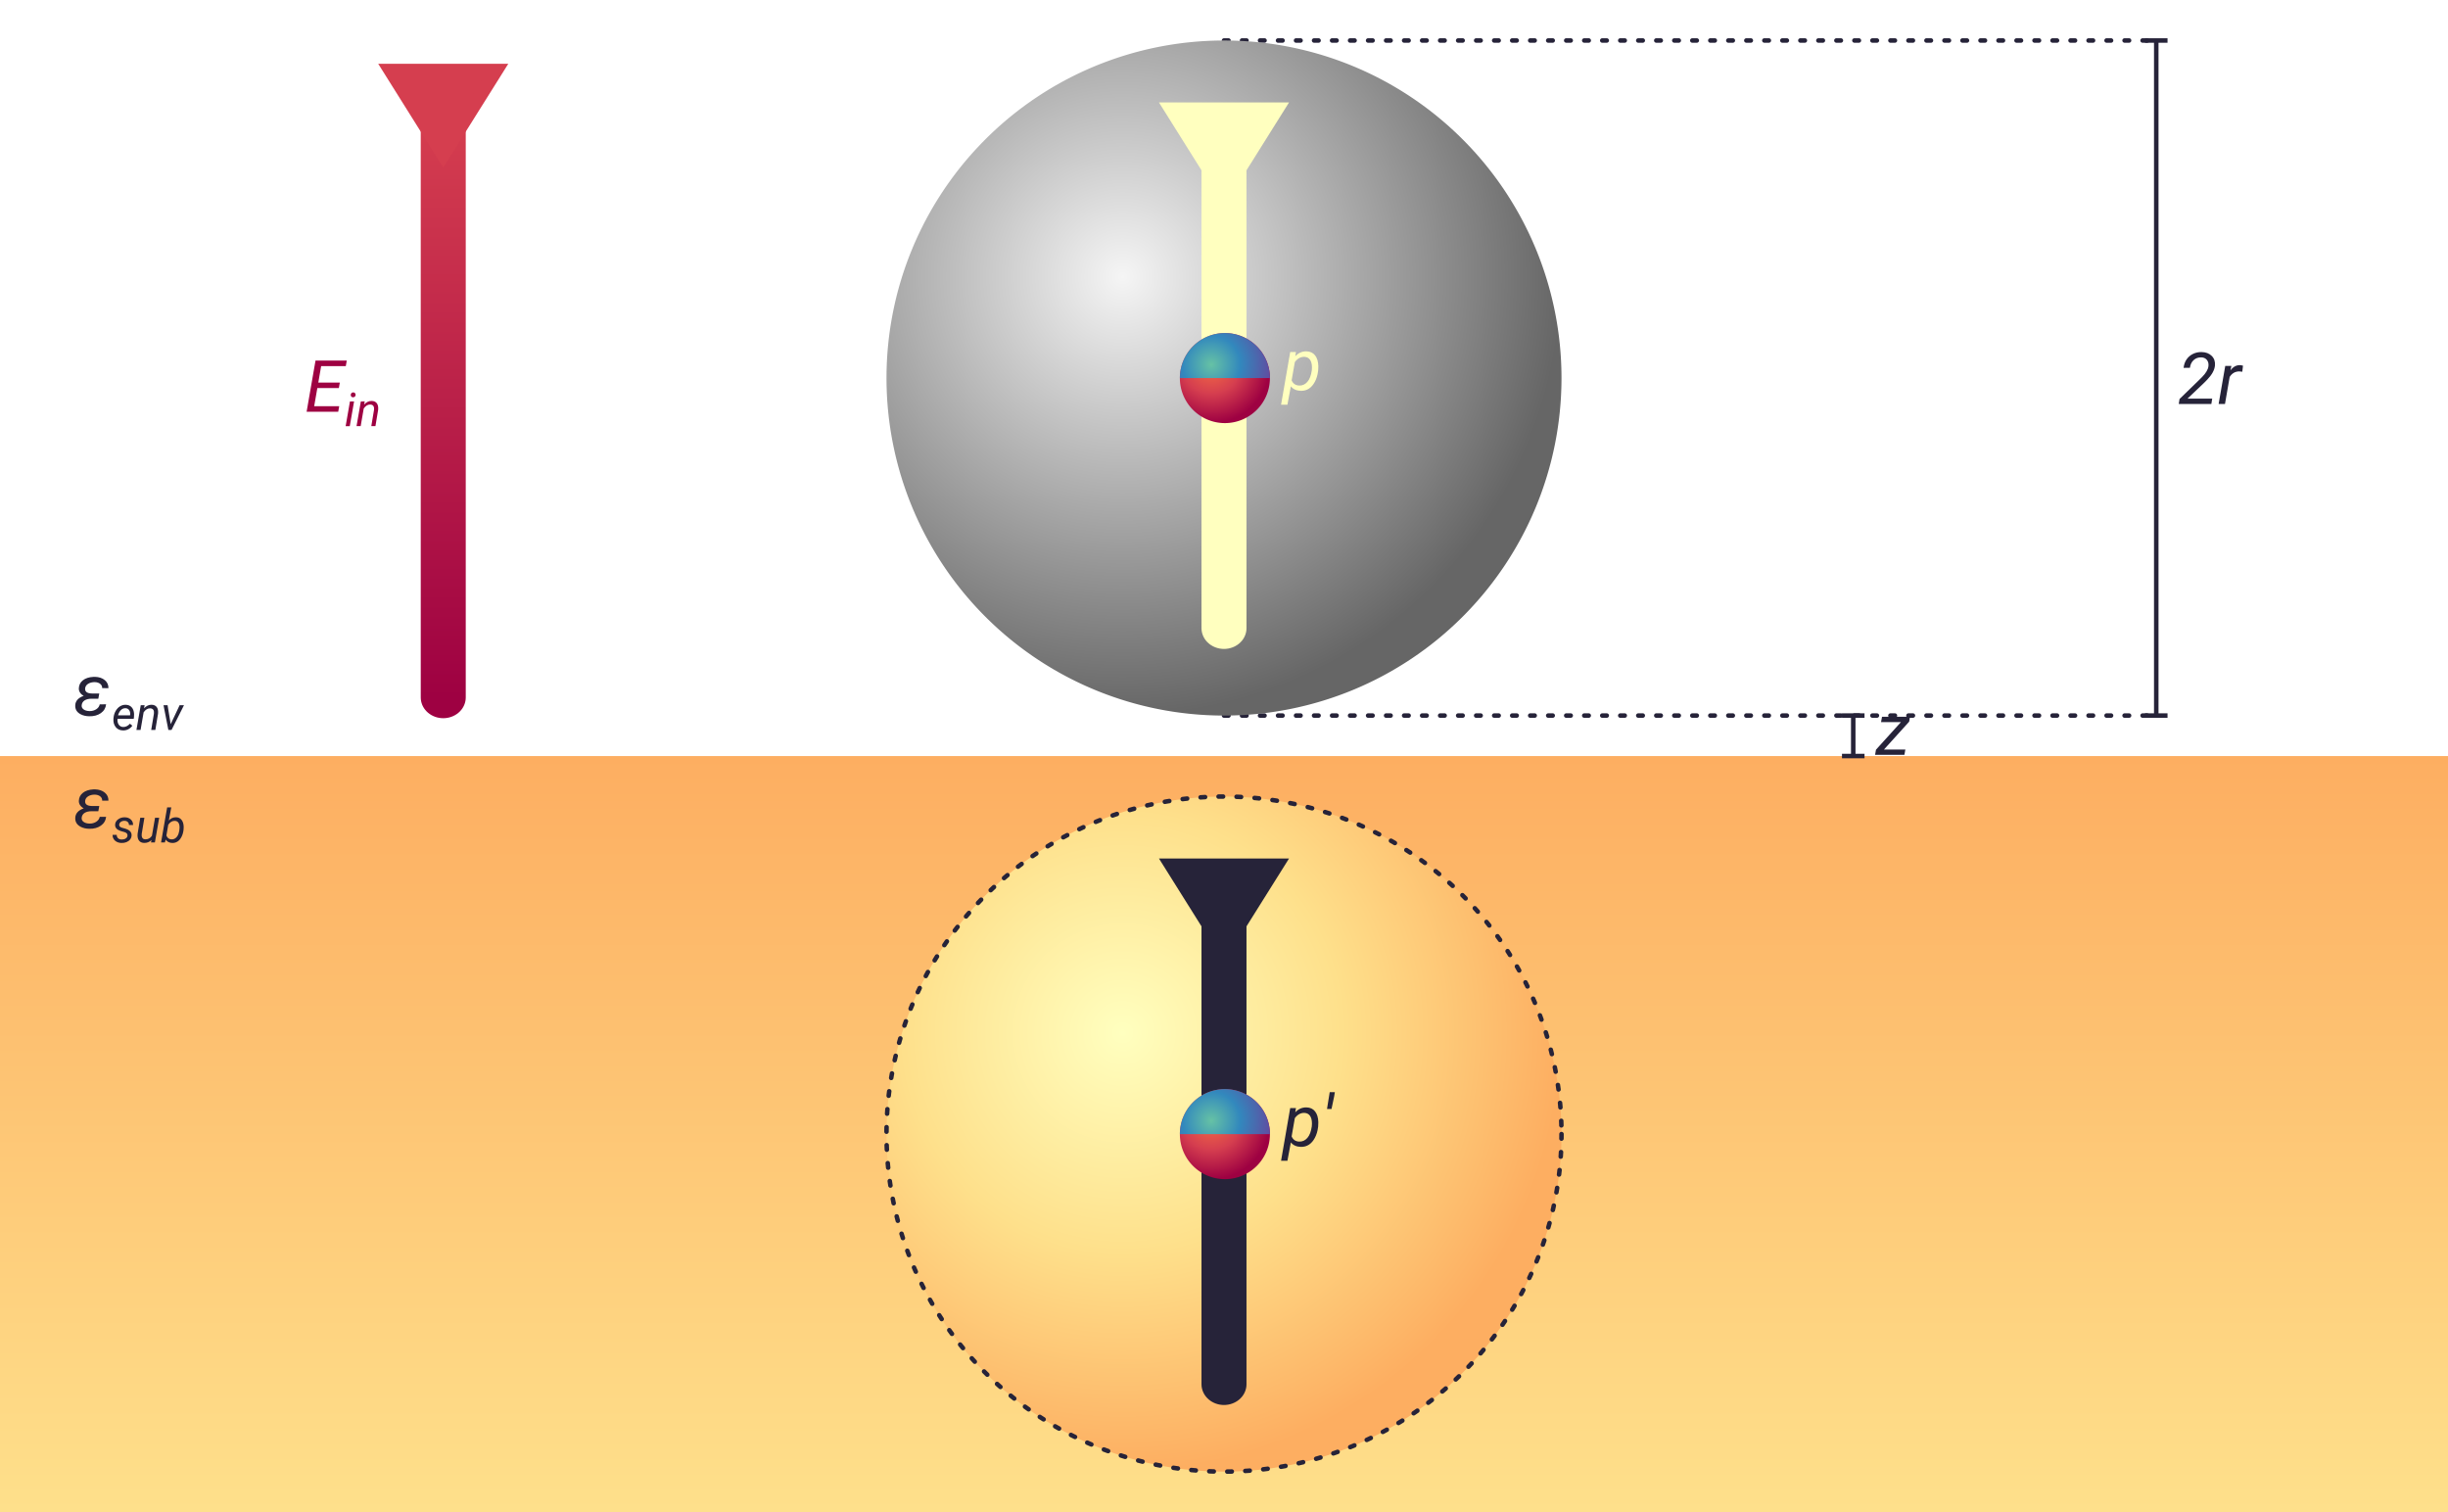 <?xml version="1.0" encoding="UTF-8" standalone="no"?>
<!-- Created with Inkscape (http://www.inkscape.org/) -->

<svg
   width="544"
   height="336"
   viewBox="0 0 143.933 88.9"
   version="1.1"
   id="svg7194"
   inkscape:version="1.2.2 (732a01da63, 2022-12-09)"
   sodipodi:docname="pdm.svg"
   xml:space="preserve"
   xmlns:inkscape="http://www.inkscape.org/namespaces/inkscape"
   xmlns:sodipodi="http://sodipodi.sourceforge.net/DTD/sodipodi-0.dtd"
   xmlns:xlink="http://www.w3.org/1999/xlink"
   xmlns="http://www.w3.org/2000/svg"
   xmlns:svg="http://www.w3.org/2000/svg"><sodipodi:namedview
     id="namedview7196"
     pagecolor="#ffffff"
     bordercolor="#000000"
     borderopacity="0.25"
     inkscape:showpageshadow="2"
     inkscape:pageopacity="0.0"
     inkscape:pagecheckerboard="0"
     inkscape:deskcolor="#d1d1d1"
     inkscape:document-units="px"
     showgrid="false"
     inkscape:zoom="2"
     inkscape:cx="356"
     inkscape:cy="158.5"
     inkscape:window-width="2560"
     inkscape:window-height="1508"
     inkscape:window-x="-12"
     inkscape:window-y="-12"
     inkscape:window-maximized="1"
     inkscape:current-layer="layer1"><inkscape:grid
       type="xygrid"
       id="grid860" /></sodipodi:namedview><defs
     id="defs7191"><linearGradient
       inkscape:collect="always"
       id="linearGradient15742"><stop
         style="stop-color:#ffffbf;stop-opacity:1;"
         offset="0"
         id="stop15738" /><stop
         style="stop-color:#fee08b;stop-opacity:1;"
         offset="0.5"
         id="stop15939" /><stop
         style="stop-color:#fdae61;stop-opacity:1;"
         offset="1"
         id="stop15740" /></linearGradient><linearGradient
       inkscape:collect="always"
       id="linearGradient15481"><stop
         style="stop-color:#66c2a5;stop-opacity:1;"
         offset="0"
         id="stop15477" /><stop
         style="stop-color:#3288bd;stop-opacity:1;"
         offset="0.494"
         id="stop15483" /><stop
         style="stop-color:#5e4fa2;stop-opacity:1;"
         offset="1"
         id="stop15479" /></linearGradient><linearGradient
       inkscape:collect="always"
       id="linearGradient13744"><stop
         style="stop-color:#f46d43;stop-opacity:1;"
         offset="0"
         id="stop13740" /><stop
         style="stop-color:#d53e4f;stop-opacity:1;"
         offset="0.5"
         id="stop13869" /><stop
         style="stop-color:#9e0142;stop-opacity:1;"
         offset="1"
         id="stop13742" /></linearGradient><inkscape:path-effect
       effect="fillet_chamfer"
       id="path-effect91073"
       is_visible="true"
       lpeversion="1"
       nodesatellites_param="F,0,0,1,0,0,0,1 @ F,0,0,1,0,4.798,0,1 @ F,0,0,1,0,3.969,0,1 @ F,0,0,1,0,0,0,1 @ F,0,0,1,0,3.969,0,1 @ F,0,0,1,0,4.762,0,1 @ F,0,0,1,0,0,0,1"
       unit="px"
       method="auto"
       mode="F"
       radius="0"
       chamfer_steps="1"
       flexible="false"
       use_knot_distance="true"
       apply_no_radius="true"
       apply_with_radius="true"
       only_selected="false"
       hide_knots="false" /><inkscape:path-effect
       effect="fillet_chamfer"
       id="path-effect90861"
       is_visible="true"
       lpeversion="1"
       nodesatellites_param="F,0,0,1,0,0,0,1 @ F,0,0,1,0,4.762,0,1 @ F,0,0,1,0,3.969,0,1 @ F,0,0,1,0,0,0,1 @ F,0,0,1,0,3.969,0,1 @ F,0,0,1,0,4.762,0,1 @ F,0,0,1,0,0,0,1"
       unit="px"
       method="auto"
       mode="F"
       radius="0"
       chamfer_steps="1"
       flexible="false"
       use_knot_distance="true"
       apply_no_radius="true"
       apply_with_radius="true"
       only_selected="false"
       hide_knots="false" /><inkscape:path-effect
       effect="fillet_chamfer"
       id="path-effect90585"
       is_visible="true"
       lpeversion="1"
       nodesatellites_param="F,0,0,1,0,0,0,1 @ F,0,0,1,0,2.646,0,1 @ F,0,0,1,0,2.646,0,1 @ F,0,0,1,0,0,0,1 @ F,0,0,1,0,2.646,0,1 @ F,0,0,1,0,2.646,0,1 @ F,0,0,1,0,0,0,1"
       unit="px"
       method="auto"
       mode="F"
       radius="0"
       chamfer_steps="1"
       flexible="false"
       use_knot_distance="true"
       apply_no_radius="true"
       apply_with_radius="true"
       only_selected="false"
       hide_knots="false" /><linearGradient
       inkscape:collect="always"
       id="linearGradient44323"><stop
         style="stop-color:#f5f5f5;stop-opacity:1;"
         offset="0"
         id="stop44319" /><stop
         style="stop-color:#666666;stop-opacity:1;"
         offset="1"
         id="stop44321" /></linearGradient><linearGradient
       inkscape:collect="always"
       id="linearGradient1699"><stop
         style="stop-color:#d53e4f;stop-opacity:1;"
         offset="0"
         id="stop1695" /><stop
         style="stop-color:#9e0142;stop-opacity:1;"
         offset="1"
         id="stop1697" /></linearGradient><inkscape:path-effect
       effect="mirror_symmetry"
       start_point="0,59.27"
       end_point="1,59.267"
       center_point="74.538,47.35"
       id="path-effect16745"
       is_visible="true"
       lpeversion="1.2"
       lpesatellites=""
       mode="free"
       discard_orig_path="false"
       fuse_paths="false"
       oposite_fuse="false"
       split_items="false"
       split_open="false"
       link_styles="false" /><inkscape:path-effect
       effect="mirror_symmetry"
       start_point="0,59.27"
       end_point="1,59.267"
       center_point="74.538,47.35"
       id="path-effect16739"
       is_visible="true"
       lpeversion="1.2"
       lpesatellites=""
       mode="free"
       discard_orig_path="false"
       fuse_paths="false"
       oposite_fuse="false"
       split_items="false"
       split_open="false"
       link_styles="false" /><inkscape:path-effect
       effect="mirror_symmetry"
       start_point="0,59.27"
       end_point="1,59.267"
       center_point="74.538,47.35"
       id="path-effect16729"
       is_visible="true"
       lpeversion="1.2"
       lpesatellites=""
       mode="free"
       discard_orig_path="false"
       fuse_paths="false"
       oposite_fuse="false"
       split_items="false"
       split_open="false"
       link_styles="false" /><inkscape:path-effect
       effect="mirror_symmetry"
       start_point="0,0"
       end_point="100,88.9"
       center_point="143.933,45.773"
       id="path-effect16719"
       is_visible="true"
       lpeversion="1.2"
       lpesatellites=""
       mode="free"
       discard_orig_path="false"
       fuse_paths="false"
       oposite_fuse="false"
       split_items="false"
       split_open="false"
       link_styles="false" /><inkscape:path-effect
       effect="fillet_chamfer"
       id="path-effect7717"
       is_visible="true"
       lpeversion="1"
       nodesatellites_param="F,0,0,1,0,1.323,0,1 @ F,0,0,1,0,1.323,0,1 @ F,0,0,1,0,1.323,0,1 @ F,0,0,1,0,1.323,0,1"
       unit="px"
       method="auto"
       mode="F"
       radius="0"
       chamfer_steps="1"
       flexible="false"
       use_knot_distance="true"
       apply_no_radius="true"
       apply_with_radius="true"
       only_selected="false"
       hide_knots="false" /><inkscape:path-effect
       effect="fillet_chamfer"
       id="path-effect7713"
       is_visible="true"
       lpeversion="1"
       nodesatellites_param="F,0,0,1,0,1.323,0,1 @ F,0,0,1,0,1.323,0,1 @ F,0,0,1,0,1.323,0,1 @ F,0,0,1,0,1.323,0,1"
       unit="px"
       method="auto"
       mode="F"
       radius="0"
       chamfer_steps="1"
       flexible="false"
       use_knot_distance="true"
       apply_no_radius="true"
       apply_with_radius="true"
       only_selected="false"
       hide_knots="false" /><inkscape:path-effect
       effect="fillet_chamfer"
       id="path-effect7709"
       is_visible="true"
       lpeversion="1"
       nodesatellites_param="F,0,0,1,0,0,0,1 @ F,0,0,1,0,5.946,0,1 @ F,0,0,1,0,0,0,1"
       unit="px"
       method="auto"
       mode="F"
       radius="0"
       chamfer_steps="1"
       flexible="false"
       use_knot_distance="true"
       apply_no_radius="true"
       apply_with_radius="true"
       only_selected="false"
       hide_knots="false" /><inkscape:path-effect
       effect="fillet_chamfer"
       id="path-effect7697"
       is_visible="true"
       lpeversion="1"
       nodesatellites_param="F,0,0,1,0,1.323,0,1 @ F,0,0,1,0,1.323,0,1 @ F,0,0,1,0,1.323,0,1 @ F,0,0,1,0,1.323,0,1"
       unit="px"
       method="auto"
       mode="F"
       radius="0"
       chamfer_steps="1"
       flexible="false"
       use_knot_distance="true"
       apply_no_radius="true"
       apply_with_radius="true"
       only_selected="false"
       hide_knots="false" /><inkscape:path-effect
       effect="fillet_chamfer"
       id="path-effect7689"
       is_visible="true"
       lpeversion="1"
       nodesatellites_param="F,0,0,1,0,1.323,0,1 @ F,0,0,1,0,1.323,0,1 @ F,0,0,1,0,1.323,0,1 @ F,0,0,1,0,1.323,0,1"
       unit="px"
       method="auto"
       mode="F"
       radius="0"
       chamfer_steps="1"
       flexible="false"
       use_knot_distance="true"
       apply_no_radius="true"
       apply_with_radius="true"
       only_selected="false"
       hide_knots="false" /><inkscape:path-effect
       effect="fillet_chamfer"
       id="path-effect6793"
       is_visible="true"
       lpeversion="1"
       nodesatellites_param="F,0,0,1,0,0,0,1 @ F,0,0,1,0,5.946,0,1 @ F,0,0,1,0,0,0,1"
       unit="px"
       method="auto"
       mode="F"
       radius="0"
       chamfer_steps="1"
       flexible="false"
       use_knot_distance="true"
       apply_no_radius="true"
       apply_with_radius="true"
       only_selected="false"
       hide_knots="false" /><inkscape:path-effect
       effect="fillet_chamfer"
       id="path-effect6787"
       is_visible="true"
       lpeversion="1"
       nodesatellites_param="F,0,0,1,0,1.323,0,1 @ F,0,0,1,0,1.323,0,1 @ F,0,0,1,0,1.323,0,1 @ F,0,0,1,0,1.323,0,1"
       unit="px"
       method="auto"
       mode="F"
       radius="0"
       chamfer_steps="1"
       flexible="false"
       use_knot_distance="true"
       apply_no_radius="true"
       apply_with_radius="true"
       only_selected="false"
       hide_knots="false" /><linearGradient
       inkscape:collect="always"
       id="linearGradient4470"><stop
         style="stop-color:#fdae61;stop-opacity:1;"
         offset="0"
         id="stop4466" /><stop
         style="stop-color:#fee08b;stop-opacity:1"
         offset="1"
         id="stop4468" /></linearGradient><inkscape:path-effect
       effect="fillet_chamfer"
       id="path-effect3084"
       is_visible="true"
       lpeversion="1"
       nodesatellites_param="F,0,0,1,0,0,0,1 @ F,0,0,1,0,5.946,0,1 @ F,0,0,1,0,0,0,1"
       unit="px"
       method="auto"
       mode="F"
       radius="0"
       chamfer_steps="1"
       flexible="false"
       use_knot_distance="true"
       apply_no_radius="true"
       apply_with_radius="true"
       only_selected="false"
       hide_knots="false" /><inkscape:path-effect
       effect="fillet_chamfer"
       id="path-effect813"
       is_visible="true"
       lpeversion="1"
       nodesatellites_param="F,0,1,1,0,0.265,0,1 @ F,0,0,1,0,0.265,0,1 @ F,0,1,1,0,0.265,0,1 @ F,0,1,1,0,0.265,0,1 @ F,0,1,1,0,0.265,0,1 @ F,0,1,1,0,0.265,0,1 @ F,0,1,1,0,0.265,0,1"
       unit="px"
       method="auto"
       mode="F"
       radius="0"
       chamfer_steps="1"
       flexible="false"
       use_knot_distance="true"
       apply_no_radius="true"
       apply_with_radius="true"
       only_selected="false"
       hide_knots="false" /><rect
       x="129.931"
       y="-198.894"
       width="139.477"
       height="71.595"
       id="rect1234" /><rect
       x="206.709"
       y="-153.848"
       width="47.875"
       height="34.768"
       id="rect1228" /><filter
       style="color-interpolation-filters:sRGB;"
       inkscape:label="Blur"
       id="filter1140"><feGaussianBlur
         stdDeviation="1 1"
         result="blur"
         id="feGaussianBlur1138" /></filter><filter
       style="color-interpolation-filters:sRGB;"
       inkscape:label="Blur"
       id="filter1144"><feGaussianBlur
         stdDeviation="1 1"
         result="blur"
         id="feGaussianBlur1142" /></filter><filter
       style="color-interpolation-filters:sRGB;"
       inkscape:label="Blur"
       id="filter1148"><feGaussianBlur
         stdDeviation="1 1"
         result="blur"
         id="feGaussianBlur1146" /></filter><filter
       style="color-interpolation-filters:sRGB;"
       inkscape:label="Blur"
       id="filter1152"><feGaussianBlur
         stdDeviation="1 1"
         result="blur"
         id="feGaussianBlur1150" /></filter><filter
       style="color-interpolation-filters:sRGB;"
       inkscape:label="Blur"
       id="filter1368"><feGaussianBlur
         stdDeviation="2 2"
         result="blur"
         id="feGaussianBlur1366" /></filter><mask
       maskUnits="userSpaceOnUse"
       id="mask874"><rect
         style="fill:#00ffff;stroke-width:0.376;stroke-miterlimit:10"
         id="rect876"
         width="72.655"
         height="50.381"
         x="85.648"
         y="-226.471" /></mask><inkscape:path-effect
       effect="fillet_chamfer"
       id="path-effect7697-2"
       is_visible="true"
       lpeversion="1"
       nodesatellites_param="F,0,0,1,0,1.323,0,1 @ F,0,0,1,0,1.323,0,1 @ F,0,0,1,0,1.323,0,1 @ F,0,0,1,0,1.323,0,1"
       unit="px"
       method="auto"
       mode="F"
       radius="0"
       chamfer_steps="1"
       flexible="false"
       use_knot_distance="true"
       apply_no_radius="true"
       apply_with_radius="true"
       only_selected="false"
       hide_knots="false" /><filter
       style="color-interpolation-filters:sRGB;"
       inkscape:label="Drop Shadow"
       id="filter18884"
       x="-0.076"
       y="-0.091"
       width="1.167"
       height="1.2"><feFlood
         flood-opacity="1"
         flood-color="rgb(105,105,105)"
         result="flood"
         id="feFlood18874" /><feComposite
         in="flood"
         in2="SourceGraphic"
         operator="in"
         result="composite1"
         id="feComposite18876" /><feGaussianBlur
         in="composite1"
         stdDeviation="1"
         result="blur"
         id="feGaussianBlur18878" /><feOffset
         dx="0.5"
         dy="0.5"
         result="offset"
         id="feOffset18880" /><feComposite
         in="SourceGraphic"
         in2="offset"
         operator="over"
         result="composite2"
         id="feComposite18882" /></filter><inkscape:path-effect
       effect="fillet_chamfer"
       id="path-effect813-9"
       is_visible="true"
       lpeversion="1"
       nodesatellites_param="F,0,1,1,0,0.265,0,1 @ F,0,0,1,0,0.265,0,1 @ F,0,1,1,0,0.265,0,1 @ F,0,1,1,0,0.265,0,1 @ F,0,1,1,0,0.265,0,1 @ F,0,1,1,0,0.265,0,1 @ F,0,1,1,0,0.265,0,1"
       unit="px"
       method="auto"
       mode="F"
       radius="0"
       chamfer_steps="1"
       flexible="false"
       use_knot_distance="true"
       apply_no_radius="true"
       apply_with_radius="true"
       only_selected="false"
       hide_knots="false" /><rect
       x="129.931"
       y="-198.894"
       width="139.477"
       height="71.595"
       id="rect1234-0" /><rect
       x="206.709"
       y="-153.848"
       width="47.875"
       height="34.768"
       id="rect1228-1" /><filter
       style="color-interpolation-filters:sRGB;"
       inkscape:label="Blur"
       id="filter1140-1"><feGaussianBlur
         stdDeviation="1 1"
         result="blur"
         id="feGaussianBlur1138-3" /></filter><filter
       style="color-interpolation-filters:sRGB;"
       inkscape:label="Blur"
       id="filter1144-0"><feGaussianBlur
         stdDeviation="1 1"
         result="blur"
         id="feGaussianBlur1142-6" /></filter><filter
       style="color-interpolation-filters:sRGB;"
       inkscape:label="Blur"
       id="filter1148-5"><feGaussianBlur
         stdDeviation="1 1"
         result="blur"
         id="feGaussianBlur1146-5" /></filter><filter
       style="color-interpolation-filters:sRGB;"
       inkscape:label="Blur"
       id="filter1152-7"><feGaussianBlur
         stdDeviation="1 1"
         result="blur"
         id="feGaussianBlur1150-1" /></filter><filter
       style="color-interpolation-filters:sRGB;"
       inkscape:label="Blur"
       id="filter1368-5"><feGaussianBlur
         stdDeviation="2 2"
         result="blur"
         id="feGaussianBlur1366-9" /></filter><mask
       maskUnits="userSpaceOnUse"
       id="mask874-5"><rect
         style="fill:#00ffff;stroke-width:0.376;stroke-miterlimit:10"
         id="rect876-6"
         width="72.655"
         height="50.381"
         x="85.648"
         y="-226.471" /></mask><inkscape:path-effect
       effect="fillet_chamfer"
       id="path-effect813-94"
       is_visible="true"
       lpeversion="1"
       nodesatellites_param="F,0,1,1,0,0.265,0,1 @ F,0,0,1,0,0.265,0,1 @ F,0,1,1,0,0.265,0,1 @ F,0,1,1,0,0.265,0,1 @ F,0,1,1,0,0.265,0,1 @ F,0,1,1,0,0.265,0,1 @ F,0,1,1,0,0.265,0,1"
       unit="px"
       method="auto"
       mode="F"
       radius="0"
       chamfer_steps="1"
       flexible="false"
       use_knot_distance="true"
       apply_no_radius="true"
       apply_with_radius="true"
       only_selected="false"
       hide_knots="false" /><rect
       x="129.931"
       y="-198.894"
       width="139.477"
       height="71.595"
       id="rect1234-2" /><rect
       x="206.709"
       y="-153.848"
       width="47.875"
       height="34.768"
       id="rect1228-4" /><filter
       style="color-interpolation-filters:sRGB;"
       inkscape:label="Blur"
       id="filter1140-5"><feGaussianBlur
         stdDeviation="1 1"
         result="blur"
         id="feGaussianBlur1138-6" /></filter><filter
       style="color-interpolation-filters:sRGB;"
       inkscape:label="Blur"
       id="filter1144-3"><feGaussianBlur
         stdDeviation="1 1"
         result="blur"
         id="feGaussianBlur1142-4" /></filter><filter
       style="color-interpolation-filters:sRGB;"
       inkscape:label="Blur"
       id="filter1148-7"><feGaussianBlur
         stdDeviation="1 1"
         result="blur"
         id="feGaussianBlur1146-2" /></filter><filter
       style="color-interpolation-filters:sRGB;"
       inkscape:label="Blur"
       id="filter1152-3"><feGaussianBlur
         stdDeviation="1 1"
         result="blur"
         id="feGaussianBlur1150-0" /></filter><filter
       style="color-interpolation-filters:sRGB;"
       inkscape:label="Blur"
       id="filter1368-2"><feGaussianBlur
         stdDeviation="2 2"
         result="blur"
         id="feGaussianBlur1366-6" /></filter><mask
       maskUnits="userSpaceOnUse"
       id="mask874-9"><rect
         style="fill:#00ffff;stroke-width:0.376;stroke-miterlimit:10"
         id="rect876-1"
         width="72.655"
         height="50.381"
         x="85.648"
         y="-226.471" /></mask><radialGradient
       inkscape:collect="always"
       xlink:href="#linearGradient44323"
       id="radialGradient58058"
       gradientUnits="userSpaceOnUse"
       gradientTransform="matrix(5.099636e-8,0.975,-0.975,2.0785199e-8,102.645,-46.157)"
       cx="64.029"
       cy="37.571"
       fx="64.029"
       fy="37.571"
       r="26.458" /><marker
       style="overflow:visible"
       refX="1"
       refY="0"
       orient="auto-start-reverse"
       inkscape:stockid="TriangleStart9581448"
       markerWidth="2.5"
       markerHeight="2.89"
       viewBox="0 0 5.324 6.155"
       inkscape:isstock="true"
       inkscape:collect="always"
       preserveAspectRatio="xMidYMid"
       markerUnits="strokeWidth"
       id="TriangleStart9581448"><path
         transform="scale(0.5)"
         style="fill:#d53e4f;fill-opacity:1;fill-rule:evenodd;stroke:#d53e4f;stroke-width:1pt;stroke-opacity:1"
         d="M 5.77,0 -2.88,5 V -5 Z"
         id="path62196" /></marker><linearGradient
       inkscape:collect="always"
       xlink:href="#linearGradient1699"
       id="linearGradient81561"
       gradientUnits="userSpaceOnUse"
       x1="-133.615"
       y1="-61.964"
       x2="-133.615"
       y2="-25.005" /><inkscape:path-effect
       effect="mirror_symmetry"
       start_point="0,59.27"
       end_point="1,59.267"
       center_point="74.538,47.35"
       id="path-effect16745-9"
       is_visible="true"
       lpeversion="1.2"
       lpesatellites=""
       mode="free"
       discard_orig_path="false"
       fuse_paths="false"
       oposite_fuse="false"
       split_items="false"
       split_open="false"
       link_styles="false" /><inkscape:path-effect
       effect="mirror_symmetry"
       start_point="0,59.27"
       end_point="1,59.267"
       center_point="74.538,47.35"
       id="path-effect16739-0"
       is_visible="true"
       lpeversion="1.2"
       lpesatellites=""
       mode="free"
       discard_orig_path="false"
       fuse_paths="false"
       oposite_fuse="false"
       split_items="false"
       split_open="false"
       link_styles="false" /><inkscape:path-effect
       effect="mirror_symmetry"
       start_point="0,59.27"
       end_point="1,59.267"
       center_point="74.538,47.35"
       id="path-effect16729-2"
       is_visible="true"
       lpeversion="1.2"
       lpesatellites=""
       mode="free"
       discard_orig_path="false"
       fuse_paths="false"
       oposite_fuse="false"
       split_items="false"
       split_open="false"
       link_styles="false" /><inkscape:path-effect
       effect="mirror_symmetry"
       start_point="0,0"
       end_point="100,88.9"
       center_point="143.933,45.773"
       id="path-effect16719-0"
       is_visible="true"
       lpeversion="1.2"
       lpesatellites=""
       mode="free"
       discard_orig_path="false"
       fuse_paths="false"
       oposite_fuse="false"
       split_items="false"
       split_open="false"
       link_styles="false" /><inkscape:path-effect
       effect="fillet_chamfer"
       id="path-effect7717-2"
       is_visible="true"
       lpeversion="1"
       nodesatellites_param="F,0,0,1,0,1.323,0,1 @ F,0,0,1,0,1.323,0,1 @ F,0,0,1,0,1.323,0,1 @ F,0,0,1,0,1.323,0,1"
       unit="px"
       method="auto"
       mode="F"
       radius="0"
       chamfer_steps="1"
       flexible="false"
       use_knot_distance="true"
       apply_no_radius="true"
       apply_with_radius="true"
       only_selected="false"
       hide_knots="false" /><inkscape:path-effect
       effect="fillet_chamfer"
       id="path-effect7713-6"
       is_visible="true"
       lpeversion="1"
       nodesatellites_param="F,0,0,1,0,1.323,0,1 @ F,0,0,1,0,1.323,0,1 @ F,0,0,1,0,1.323,0,1 @ F,0,0,1,0,1.323,0,1"
       unit="px"
       method="auto"
       mode="F"
       radius="0"
       chamfer_steps="1"
       flexible="false"
       use_knot_distance="true"
       apply_no_radius="true"
       apply_with_radius="true"
       only_selected="false"
       hide_knots="false" /><inkscape:path-effect
       effect="fillet_chamfer"
       id="path-effect7709-7"
       is_visible="true"
       lpeversion="1"
       nodesatellites_param="F,0,0,1,0,0,0,1 @ F,0,0,1,0,5.946,0,1 @ F,0,0,1,0,0,0,1"
       unit="px"
       method="auto"
       mode="F"
       radius="0"
       chamfer_steps="1"
       flexible="false"
       use_knot_distance="true"
       apply_no_radius="true"
       apply_with_radius="true"
       only_selected="false"
       hide_knots="false" /><inkscape:path-effect
       effect="fillet_chamfer"
       id="path-effect7697-20"
       is_visible="true"
       lpeversion="1"
       nodesatellites_param="F,0,0,1,0,1.323,0,1 @ F,0,0,1,0,1.323,0,1 @ F,0,0,1,0,1.323,0,1 @ F,0,0,1,0,1.323,0,1"
       unit="px"
       method="auto"
       mode="F"
       radius="0"
       chamfer_steps="1"
       flexible="false"
       use_knot_distance="true"
       apply_no_radius="true"
       apply_with_radius="true"
       only_selected="false"
       hide_knots="false" /><inkscape:path-effect
       effect="fillet_chamfer"
       id="path-effect7689-9"
       is_visible="true"
       lpeversion="1"
       nodesatellites_param="F,0,0,1,0,1.323,0,1 @ F,0,0,1,0,1.323,0,1 @ F,0,0,1,0,1.323,0,1 @ F,0,0,1,0,1.323,0,1"
       unit="px"
       method="auto"
       mode="F"
       radius="0"
       chamfer_steps="1"
       flexible="false"
       use_knot_distance="true"
       apply_no_radius="true"
       apply_with_radius="true"
       only_selected="false"
       hide_knots="false" /><inkscape:path-effect
       effect="fillet_chamfer"
       id="path-effect6793-3"
       is_visible="true"
       lpeversion="1"
       nodesatellites_param="F,0,0,1,0,0,0,1 @ F,0,0,1,0,5.946,0,1 @ F,0,0,1,0,0,0,1"
       unit="px"
       method="auto"
       mode="F"
       radius="0"
       chamfer_steps="1"
       flexible="false"
       use_knot_distance="true"
       apply_no_radius="true"
       apply_with_radius="true"
       only_selected="false"
       hide_knots="false" /><inkscape:path-effect
       effect="fillet_chamfer"
       id="path-effect6787-9"
       is_visible="true"
       lpeversion="1"
       nodesatellites_param="F,0,0,1,0,1.323,0,1 @ F,0,0,1,0,1.323,0,1 @ F,0,0,1,0,1.323,0,1 @ F,0,0,1,0,1.323,0,1"
       unit="px"
       method="auto"
       mode="F"
       radius="0"
       chamfer_steps="1"
       flexible="false"
       use_knot_distance="true"
       apply_no_radius="true"
       apply_with_radius="true"
       only_selected="false"
       hide_knots="false" /><inkscape:path-effect
       effect="fillet_chamfer"
       id="path-effect3084-6"
       is_visible="true"
       lpeversion="1"
       nodesatellites_param="F,0,0,1,0,0,0,1 @ F,0,0,1,0,5.946,0,1 @ F,0,0,1,0,0,0,1"
       unit="px"
       method="auto"
       mode="F"
       radius="0"
       chamfer_steps="1"
       flexible="false"
       use_knot_distance="true"
       apply_no_radius="true"
       apply_with_radius="true"
       only_selected="false"
       hide_knots="false" /><inkscape:path-effect
       effect="fillet_chamfer"
       id="path-effect813-7"
       is_visible="true"
       lpeversion="1"
       nodesatellites_param="F,0,1,1,0,0.265,0,1 @ F,0,0,1,0,0.265,0,1 @ F,0,1,1,0,0.265,0,1 @ F,0,1,1,0,0.265,0,1 @ F,0,1,1,0,0.265,0,1 @ F,0,1,1,0,0.265,0,1 @ F,0,1,1,0,0.265,0,1"
       unit="px"
       method="auto"
       mode="F"
       radius="0"
       chamfer_steps="1"
       flexible="false"
       use_knot_distance="true"
       apply_no_radius="true"
       apply_with_radius="true"
       only_selected="false"
       hide_knots="false" /><rect
       x="129.931"
       y="-198.894"
       width="139.477"
       height="71.595"
       id="rect1234-3" /><rect
       x="206.709"
       y="-153.848"
       width="47.875"
       height="34.768"
       id="rect1228-3" /><filter
       style="color-interpolation-filters:sRGB;"
       inkscape:label="Blur"
       id="filter1140-6"><feGaussianBlur
         stdDeviation="1 1"
         result="blur"
         id="feGaussianBlur1138-7" /></filter><filter
       style="color-interpolation-filters:sRGB;"
       inkscape:label="Blur"
       id="filter1144-1"><feGaussianBlur
         stdDeviation="1 1"
         result="blur"
         id="feGaussianBlur1142-5" /></filter><filter
       style="color-interpolation-filters:sRGB;"
       inkscape:label="Blur"
       id="filter1148-3"><feGaussianBlur
         stdDeviation="1 1"
         result="blur"
         id="feGaussianBlur1146-3" /></filter><filter
       style="color-interpolation-filters:sRGB;"
       inkscape:label="Blur"
       id="filter1152-1"><feGaussianBlur
         stdDeviation="1 1"
         result="blur"
         id="feGaussianBlur1150-15" /></filter><filter
       style="color-interpolation-filters:sRGB;"
       inkscape:label="Blur"
       id="filter1368-7"><feGaussianBlur
         stdDeviation="2 2"
         result="blur"
         id="feGaussianBlur1366-8" /></filter><mask
       maskUnits="userSpaceOnUse"
       id="mask874-8"><rect
         style="fill:#00ffff;stroke-width:0.376;stroke-miterlimit:10"
         id="rect876-3"
         width="72.655"
         height="50.381"
         x="85.648"
         y="-226.471" /></mask><inkscape:path-effect
       effect="fillet_chamfer"
       id="path-effect7697-2-8"
       is_visible="true"
       lpeversion="1"
       nodesatellites_param="F,0,0,1,0,1.323,0,1 @ F,0,0,1,0,1.323,0,1 @ F,0,0,1,0,1.323,0,1 @ F,0,0,1,0,1.323,0,1"
       unit="px"
       method="auto"
       mode="F"
       radius="0"
       chamfer_steps="1"
       flexible="false"
       use_knot_distance="true"
       apply_no_radius="true"
       apply_with_radius="true"
       only_selected="false"
       hide_knots="false" /><filter
       style="color-interpolation-filters:sRGB;"
       inkscape:label="Drop Shadow"
       id="filter18884-6"
       x="-0.076"
       y="-0.091"
       width="1.167"
       height="1.2"><feFlood
         flood-opacity="1"
         flood-color="rgb(105,105,105)"
         result="flood"
         id="feFlood18874-3" /><feComposite
         in="flood"
         in2="SourceGraphic"
         operator="in"
         result="composite1"
         id="feComposite18876-5" /><feGaussianBlur
         in="composite1"
         stdDeviation="1"
         result="blur"
         id="feGaussianBlur18878-7" /><feOffset
         dx="0.5"
         dy="0.5"
         result="offset"
         id="feOffset18880-1" /><feComposite
         in="SourceGraphic"
         in2="offset"
         operator="over"
         result="composite2"
         id="feComposite18882-1" /></filter><inkscape:path-effect
       effect="fillet_chamfer"
       id="path-effect813-9-1"
       is_visible="true"
       lpeversion="1"
       nodesatellites_param="F,0,1,1,0,0.265,0,1 @ F,0,0,1,0,0.265,0,1 @ F,0,1,1,0,0.265,0,1 @ F,0,1,1,0,0.265,0,1 @ F,0,1,1,0,0.265,0,1 @ F,0,1,1,0,0.265,0,1 @ F,0,1,1,0,0.265,0,1"
       unit="px"
       method="auto"
       mode="F"
       radius="0"
       chamfer_steps="1"
       flexible="false"
       use_knot_distance="true"
       apply_no_radius="true"
       apply_with_radius="true"
       only_selected="false"
       hide_knots="false" /><rect
       x="129.931"
       y="-198.894"
       width="139.477"
       height="71.595"
       id="rect1234-0-3" /><rect
       x="206.709"
       y="-153.848"
       width="47.875"
       height="34.768"
       id="rect1228-1-7" /><filter
       style="color-interpolation-filters:sRGB;"
       inkscape:label="Blur"
       id="filter1140-1-0"><feGaussianBlur
         stdDeviation="1 1"
         result="blur"
         id="feGaussianBlur1138-3-0" /></filter><filter
       style="color-interpolation-filters:sRGB;"
       inkscape:label="Blur"
       id="filter1144-0-4"><feGaussianBlur
         stdDeviation="1 1"
         result="blur"
         id="feGaussianBlur1142-6-8" /></filter><filter
       style="color-interpolation-filters:sRGB;"
       inkscape:label="Blur"
       id="filter1148-5-8"><feGaussianBlur
         stdDeviation="1 1"
         result="blur"
         id="feGaussianBlur1146-5-0" /></filter><filter
       style="color-interpolation-filters:sRGB;"
       inkscape:label="Blur"
       id="filter1152-7-7"><feGaussianBlur
         stdDeviation="1 1"
         result="blur"
         id="feGaussianBlur1150-1-5" /></filter><filter
       style="color-interpolation-filters:sRGB;"
       inkscape:label="Blur"
       id="filter1368-5-1"><feGaussianBlur
         stdDeviation="2 2"
         result="blur"
         id="feGaussianBlur1366-9-0" /></filter><mask
       maskUnits="userSpaceOnUse"
       id="mask874-5-9"><rect
         style="fill:#00ffff;stroke-width:0.376;stroke-miterlimit:10"
         id="rect876-6-1"
         width="72.655"
         height="50.381"
         x="85.648"
         y="-226.471" /></mask><inkscape:path-effect
       effect="fillet_chamfer"
       id="path-effect813-94-1"
       is_visible="true"
       lpeversion="1"
       nodesatellites_param="F,0,1,1,0,0.265,0,1 @ F,0,0,1,0,0.265,0,1 @ F,0,1,1,0,0.265,0,1 @ F,0,1,1,0,0.265,0,1 @ F,0,1,1,0,0.265,0,1 @ F,0,1,1,0,0.265,0,1 @ F,0,1,1,0,0.265,0,1"
       unit="px"
       method="auto"
       mode="F"
       radius="0"
       chamfer_steps="1"
       flexible="false"
       use_knot_distance="true"
       apply_no_radius="true"
       apply_with_radius="true"
       only_selected="false"
       hide_knots="false" /><rect
       x="129.931"
       y="-198.894"
       width="139.477"
       height="71.595"
       id="rect1234-2-9" /><rect
       x="206.709"
       y="-153.848"
       width="47.875"
       height="34.768"
       id="rect1228-4-3" /><filter
       style="color-interpolation-filters:sRGB;"
       inkscape:label="Blur"
       id="filter1140-5-4"><feGaussianBlur
         stdDeviation="1 1"
         result="blur"
         id="feGaussianBlur1138-6-4" /></filter><filter
       style="color-interpolation-filters:sRGB;"
       inkscape:label="Blur"
       id="filter1144-3-6"><feGaussianBlur
         stdDeviation="1 1"
         result="blur"
         id="feGaussianBlur1142-4-4" /></filter><filter
       style="color-interpolation-filters:sRGB;"
       inkscape:label="Blur"
       id="filter1148-7-6"><feGaussianBlur
         stdDeviation="1 1"
         result="blur"
         id="feGaussianBlur1146-2-5" /></filter><filter
       style="color-interpolation-filters:sRGB;"
       inkscape:label="Blur"
       id="filter1152-3-4"><feGaussianBlur
         stdDeviation="1 1"
         result="blur"
         id="feGaussianBlur1150-0-9" /></filter><filter
       style="color-interpolation-filters:sRGB;"
       inkscape:label="Blur"
       id="filter1368-2-0"><feGaussianBlur
         stdDeviation="2 2"
         result="blur"
         id="feGaussianBlur1366-6-1" /></filter><mask
       maskUnits="userSpaceOnUse"
       id="mask874-9-6"><rect
         style="fill:#00ffff;stroke-width:0.376;stroke-miterlimit:10"
         id="rect876-1-6"
         width="72.655"
         height="50.381"
         x="85.648"
         y="-226.471" /></mask><marker
       style="overflow:visible"
       refX="1"
       refY="0"
       orient="auto-start-reverse"
       inkscape:stockid="TriangleStart95814489746"
       markerWidth="2.5"
       markerHeight="2.89"
       viewBox="0 0 5.324 6.155"
       inkscape:isstock="true"
       inkscape:collect="always"
       preserveAspectRatio="xMidYMid"
       markerUnits="strokeWidth"
       id="TriangleStart95814489746"><path
         transform="scale(0.5)"
         style="fill:#ffffbf;fill-opacity:1;fill-rule:evenodd;stroke:#ffffbf;stroke-width:1pt;stroke-opacity:1"
         d="M 5.77,0 -2.88,5 V -5 Z"
         id="path3487" /></marker><rect
       x="129.931"
       y="-198.894"
       width="139.477"
       height="71.595"
       id="rect1234-02" /><rect
       x="206.709"
       y="-153.848"
       width="47.875"
       height="34.768"
       id="rect1228-2" /><filter
       style="color-interpolation-filters:sRGB;"
       inkscape:label="Blur"
       id="filter1140-0"><feGaussianBlur
         stdDeviation="1 1"
         result="blur"
         id="feGaussianBlur1138-0" /></filter><filter
       style="color-interpolation-filters:sRGB;"
       inkscape:label="Blur"
       id="filter1144-13"><feGaussianBlur
         stdDeviation="1 1"
         result="blur"
         id="feGaussianBlur1142-2" /></filter><filter
       style="color-interpolation-filters:sRGB;"
       inkscape:label="Blur"
       id="filter1148-8"><feGaussianBlur
         stdDeviation="1 1"
         result="blur"
         id="feGaussianBlur1146-1" /></filter><filter
       style="color-interpolation-filters:sRGB;"
       inkscape:label="Blur"
       id="filter1152-9"><feGaussianBlur
         stdDeviation="1 1"
         result="blur"
         id="feGaussianBlur1150-7" /></filter><filter
       style="color-interpolation-filters:sRGB;"
       inkscape:label="Blur"
       id="filter1368-24"><feGaussianBlur
         stdDeviation="2 2"
         result="blur"
         id="feGaussianBlur1366-69" /></filter><mask
       maskUnits="userSpaceOnUse"
       id="mask874-0"><rect
         style="fill:#00ffff;stroke-width:0.376;stroke-miterlimit:10"
         id="rect876-0"
         width="72.655"
         height="50.381"
         x="85.648"
         y="-226.471" /></mask><rect
       x="129.931"
       y="-198.894"
       width="139.477"
       height="71.595"
       id="rect1234-1" /><rect
       x="206.709"
       y="-153.848"
       width="47.875"
       height="34.768"
       id="rect1228-0" /><filter
       style="color-interpolation-filters:sRGB;"
       inkscape:label="Blur"
       id="filter1140-8"><feGaussianBlur
         stdDeviation="1 1"
         result="blur"
         id="feGaussianBlur1138-9" /></filter><filter
       style="color-interpolation-filters:sRGB;"
       inkscape:label="Blur"
       id="filter1144-37"><feGaussianBlur
         stdDeviation="1 1"
         result="blur"
         id="feGaussianBlur1142-66" /></filter><filter
       style="color-interpolation-filters:sRGB;"
       inkscape:label="Blur"
       id="filter1148-2"><feGaussianBlur
         stdDeviation="1 1"
         result="blur"
         id="feGaussianBlur1146-8" /></filter><filter
       style="color-interpolation-filters:sRGB;"
       inkscape:label="Blur"
       id="filter1152-8"><feGaussianBlur
         stdDeviation="1 1"
         result="blur"
         id="feGaussianBlur1150-3" /></filter><filter
       style="color-interpolation-filters:sRGB;"
       inkscape:label="Blur"
       id="filter1368-8"><feGaussianBlur
         stdDeviation="2 2"
         result="blur"
         id="feGaussianBlur1366-0" /></filter><mask
       maskUnits="userSpaceOnUse"
       id="mask874-6"><rect
         style="fill:#00ffff;stroke-width:0.376;stroke-miterlimit:10"
         id="rect876-4"
         width="72.655"
         height="50.381"
         x="85.648"
         y="-226.471" /></mask><radialGradient
       inkscape:collect="always"
       xlink:href="#linearGradient13744"
       id="radialGradient28323"
       gradientUnits="userSpaceOnUse"
       gradientTransform="matrix(1.0199272e-8,0.195,-0.195,0,164.886,-4.416)"
       cx="64.029"
       cy="37.571"
       fx="64.029"
       fy="37.571"
       r="26.458" /><radialGradient
       inkscape:collect="always"
       xlink:href="#linearGradient15481"
       id="radialGradient28564"
       cx="157.526"
       cy="9.393"
       fx="157.526"
       fy="9.393"
       r="3.969"
       gradientTransform="matrix(1.7331835e-6,1.3,-1.3,1.769333e-6,169.77,-196.714)"
       gradientUnits="userSpaceOnUse" /><linearGradient
       inkscape:collect="always"
       xlink:href="#linearGradient4470"
       id="linearGradient34064"
       gradientUnits="userSpaceOnUse"
       x1="143.933"
       y1="59.267"
       x2="143.933"
       y2="88.9"
       gradientTransform="matrix(1,0,0,1.5,-5.2529297e-6,-44.45)" /><radialGradient
       inkscape:collect="always"
       xlink:href="#linearGradient15742"
       id="radialGradient36940"
       gradientUnits="userSpaceOnUse"
       gradientTransform="matrix(5.099636e-8,0.975,-0.975,2.0785199e-8,102.645,-1.707)"
       cx="64.029"
       cy="37.571"
       fx="64.029"
       fy="37.571"
       r="26.458" /><radialGradient
       inkscape:collect="always"
       xlink:href="#linearGradient13744"
       id="radialGradient36942"
       gradientUnits="userSpaceOnUse"
       gradientTransform="matrix(1.0199272e-8,0.195,-0.195,0,164.886,-4.416)"
       cx="64.029"
       cy="37.571"
       fx="64.029"
       fy="37.571"
       r="26.458" /><radialGradient
       inkscape:collect="always"
       xlink:href="#linearGradient15481"
       id="radialGradient36944"
       gradientUnits="userSpaceOnUse"
       gradientTransform="matrix(1.7331835e-6,1.3,-1.3,1.769333e-6,169.77,-196.714)"
       cx="157.526"
       cy="9.393"
       fx="157.526"
       fy="9.393"
       r="3.969" /><marker
       style="overflow:visible"
       refX="1"
       refY="0"
       orient="auto-start-reverse"
       inkscape:stockid="TriangleStart958144897463983"
       markerWidth="2.5"
       markerHeight="2.89"
       viewBox="0 0 5.324 6.155"
       inkscape:isstock="true"
       inkscape:collect="always"
       preserveAspectRatio="xMidYMid"
       markerUnits="strokeWidth"
       id="TriangleStart958144897463983"><path
         transform="scale(0.5)"
         style="fill:#262339;fill-opacity:1;fill-rule:evenodd;stroke:#262339;stroke-width:1pt;stroke-opacity:1"
         d="M 5.77,0 -2.88,5 V -5 Z"
         id="path39322" /></marker><marker
       style="overflow:visible"
       refX="0"
       refY="0"
       orient="auto"
       inkscape:stockid="Stop3576"
       markerWidth="1"
       markerHeight="5"
       viewBox="0 0 1 8"
       inkscape:isstock="true"
       inkscape:collect="always"
       preserveAspectRatio="none"
       id="Stop3576"><path
         style="fill:#262339;stroke:#262339;stroke-width:1;stroke-opacity:1.0;fill-opacity:1.0"
         d="M 0,4 V -4"
         id="path43789" /></marker><marker
       style="overflow:visible"
       refX="0"
       refY="0"
       orient="auto"
       inkscape:stockid="Stop8829"
       markerWidth="1"
       markerHeight="5"
       viewBox="0 0 1 8"
       inkscape:isstock="true"
       inkscape:collect="always"
       preserveAspectRatio="none"
       id="Stop8829"><path
         style="fill:#262339;stroke:#262339;stroke-width:1;stroke-opacity:1.0;fill-opacity:1.0"
         d="M 0,4 V -4"
         id="path43792" /></marker><marker
       style="overflow:visible"
       refX="0"
       refY="0"
       orient="auto"
       inkscape:stockid="Stop4113"
       markerWidth="1"
       markerHeight="5"
       viewBox="0 0 1 8"
       inkscape:isstock="true"
       inkscape:collect="always"
       preserveAspectRatio="none"
       id="Stop4113"><path
         style="fill:#262339;stroke:#262339;stroke-width:1;stroke-opacity:1.0;fill-opacity:1.0"
         d="M 0,4 V -4"
         id="path43795" /></marker><marker
       style="overflow:visible"
       refX="0"
       refY="0"
       orient="auto"
       inkscape:stockid="Stop6290"
       markerWidth="1"
       markerHeight="5"
       viewBox="0 0 1 8"
       inkscape:isstock="true"
       inkscape:collect="always"
       preserveAspectRatio="none"
       id="Stop6290"><path
         style="fill:#262339;stroke:#262339;stroke-width:1;stroke-opacity:1.0;fill-opacity:1.0"
         d="M 0,4 V -4"
         id="path43798" /></marker></defs><g
     inkscape:label="Layer 1"
     inkscape:groupmode="layer"
     id="layer1"><path
       id="rect34062"
       style="fill:url(#linearGradient34064);stroke-width:0.324"
       d="M -5.2452087e-6,44.45 H 143.933 V 88.9 H -5.2452087e-6 Z" /><g
       aria-label="z"
       id="text101905"
       style="font-size:4.233px;font-family:Roboto;-inkscape-font-specification:Roboto;fill:#262339;stroke-width:0.529;stroke-linecap:round"><path
         d="m 110.771,44.065 h 1.257 l -0.056,0.312 h -1.724 l 0.052,-0.3 1.466,-1.621 h -1.168 l 0.058,-0.316 h 1.645 l -0.05,0.289 z"
         style="font-style:italic;-inkscape-font-specification:'Roboto Italic'"
         id="path43078" /></g><g
       aria-label="2r"
       id="text102245"
       style="font-size:4.233px;font-family:Roboto;-inkscape-font-specification:Roboto;fill:#262339;stroke-width:0.529;stroke-linecap:round"><path
         d="m 130.019,23.75 h -1.916 l 0.045,-0.291 1.11,-1.079 0.203,-0.201 q 0.349,-0.349 0.387,-0.645 0.027,-0.227 -0.089,-0.37 -0.116,-0.145 -0.327,-0.153 -0.271,-0.008 -0.453,0.159 -0.182,0.165 -0.221,0.455 l -0.37,0.002 q 0.027,-0.277 0.17,-0.49 0.145,-0.215 0.378,-0.329 0.236,-0.116 0.511,-0.11 0.374,0.008 0.593,0.227 0.221,0.217 0.19,0.564 -0.035,0.397 -0.457,0.835 l -0.19,0.192 -0.967,0.92 h 1.453 z"
         style="font-style:italic;-inkscape-font-specification:'Roboto Italic'"
         id="path43073" /><path
         d="m 131.838,21.855 -0.176,-0.019 q -0.36,0 -0.566,0.325 l -0.275,1.59 h -0.374 l 0.389,-2.237 0.362,-0.002 -0.056,0.26 q 0.238,-0.312 0.56,-0.304 0.068,0 0.178,0.031 z"
         style="font-style:italic;-inkscape-font-specification:'Roboto Italic'"
         id="path43075" /></g><path
       id="path41361"
       style="fill:none;stroke:#262339;stroke-width:0.265px;stroke-linecap:round;stroke-linejoin:miter;stroke-dasharray:0.265, 0.794;stroke-dashoffset:0;stroke-opacity:1"
       d="M 71.967,42.069 126.78,42.069"
       sodipodi:nodetypes="cc" /><path
       id="path41653"
       style="fill:none;fill-opacity:1;stroke:#262339;stroke-width:0.265;stroke-linecap:butt;stroke-linejoin:round;stroke-dasharray:none;stroke-opacity:1;marker-start:url(#Stop3576);marker-end:url(#Stop8829)"
       d="M 126.78,42.069 V 2.381"
       sodipodi:nodetypes="cc" /><path
       id="path41738"
       style="fill:none;fill-opacity:1;stroke:#262339;stroke-width:0.265;stroke-linecap:butt;stroke-linejoin:round;stroke-dasharray:none;stroke-opacity:1;marker-start:url(#Stop4113);marker-end:url(#Stop6290)"
       d="M 108.964 44.45 L 108.964 42.069 " /><path
       id="path41728"
       style="fill:none;stroke:#262339;stroke-width:0.265px;stroke-linecap:round;stroke-linejoin:miter;stroke-dasharray:0.265, 0.794;stroke-dashoffset:0;stroke-opacity:1"
       d="M 71.967,2.381 126.78,2.381"
       sodipodi:nodetypes="cc" /><path
       id="path81559"
       style="fill:none;fill-opacity:1;stroke:url(#linearGradient81561);stroke-width:2.646;stroke-linecap:round;stroke-dasharray:none;stroke-dashoffset:0;stroke-opacity:1;marker-start:url(#TriangleStart9581448)"
       class="UnoptimicedTransforms"
       d="m -133.615,-61.964 v 36.96"
       transform="matrix(1,0,0,0.922,159.676,64.058)"
       sodipodi:nodetypes="cc" /><g
       aria-label="Ein"
       id="text100446"
       style="font-size:4.233px;font-family:Roboto;-inkscape-font-specification:Roboto;fill:#9e0142;stroke-width:0.529;stroke-linecap:round"><path
         d="m 19.923,22.816 h -1.265 l -0.186,1.067 h 1.472 l -0.058,0.325 H 18.028 l 0.523,-3.01 h 1.838 l -0.058,0.327 h -1.449 l -0.167,0.967 h 1.265 z"
         style="font-style:italic;-inkscape-font-specification:'Roboto Italic'"
         id="path43065" /><path
         d="m 20.565,25.054 h -0.242 l 0.253,-1.454 h 0.242 z m 0.2,-1.984 q 0.062,-0.003 0.102,0.038 0.042,0.039 0.042,0.103 -0.001,0.063 -0.042,0.103 -0.039,0.04 -0.102,0.043 -0.063,0.003 -0.103,-0.036 -0.04,-0.039 -0.039,-0.102 0.001,-0.063 0.04,-0.105 0.039,-0.042 0.102,-0.044 z"
         style="font-size:65%;baseline-shift:sub"
         id="path43067" /><path
         d="m 21.445,23.599 -0.035,0.184 q 0.196,-0.215 0.446,-0.21 0.206,0.005 0.304,0.142 0.098,0.137 0.073,0.386 l -0.159,0.953 h -0.243 l 0.16,-0.957 q 0.008,-0.066 0.001,-0.122 -0.023,-0.188 -0.222,-0.192 -0.219,-0.004 -0.384,0.234 l -0.18,1.037 h -0.243 l 0.253,-1.454 z"
         style="font-size:65%;baseline-shift:sub"
         id="path43069" /></g><g
       aria-label="εsub"
       id="text122830"
       style="font-size:4.233px;font-family:Roboto;-inkscape-font-specification:Roboto;fill:#262339;stroke-width:0.529;stroke-linecap:round"><path
         d="m 5.388,47.693 q -0.256,0 -0.411,0.097 -0.153,0.097 -0.174,0.281 -0.019,0.153 0.11,0.248 0.128,0.095 0.347,0.101 0.221,0.004 0.395,-0.105 0.174,-0.112 0.209,-0.291 l 0.374,-0.002 q -0.033,0.327 -0.31,0.521 -0.277,0.192 -0.682,0.182 -0.287,-0.004 -0.502,-0.116 -0.339,-0.178 -0.318,-0.535 0.021,-0.38 0.498,-0.55 -0.136,-0.07 -0.217,-0.19 -0.079,-0.12 -0.07,-0.258 0.012,-0.287 0.238,-0.465 0.225,-0.18 0.614,-0.201 l 0.093,-0.002 q 0.36,0.01 0.579,0.192 0.221,0.182 0.215,0.473 l -0.368,-0.002 q 0.004,-0.155 -0.116,-0.25 -0.118,-0.097 -0.322,-0.103 -0.223,0 -0.38,0.095 -0.157,0.093 -0.182,0.26 -0.039,0.302 0.391,0.314 l 0.438,0.002 -0.056,0.306 z"
         style="font-style:italic;-inkscape-font-specification:'Roboto Italic'"
         id="path43056" /><path
         d="m 7.495,49.136 q 0.02,-0.15 -0.165,-0.212 l -0.253,-0.074 Q 6.758,48.74 6.768,48.485 q 0.009,-0.192 0.175,-0.314 0.167,-0.124 0.391,-0.121 0.22,0.003 0.357,0.129 0.138,0.125 0.133,0.326 l -0.242,-0.001 q 0.003,-0.109 -0.069,-0.177 -0.071,-0.069 -0.189,-0.071 -0.126,-0.003 -0.218,0.062 -0.085,0.06 -0.098,0.159 -0.017,0.126 0.155,0.184 l 0.122,0.034 q 0.25,0.064 0.355,0.168 0.105,0.103 0.097,0.257 -0.008,0.136 -0.089,0.236 -0.081,0.101 -0.215,0.155 -0.134,0.052 -0.286,0.048 -0.231,-0.003 -0.382,-0.134 -0.15,-0.133 -0.145,-0.341 l 0.243,0.001 q 0,0.122 0.078,0.196 0.078,0.074 0.214,0.074 0.133,0.003 0.23,-0.055 0.097,-0.059 0.11,-0.161 z"
         style="font-size:65%;baseline-shift:sub"
         id="path43058" /><path
         d="M 8.907,49.386 Q 8.737,49.562 8.473,49.557 8.265,49.551 8.164,49.408 8.065,49.264 8.091,49.015 l 0.156,-0.939 h 0.243 l -0.157,0.943 q -0.007,0.059 -0.003,0.116 0.007,0.097 0.058,0.152 0.051,0.055 0.142,0.059 0.261,0.008 0.403,-0.211 L 9.116,48.076 H 9.359 L 9.106,49.53 H 8.877 Z"
         style="font-size:65%;baseline-shift:sub"
         id="path43060" /><path
         d="m 10.788,48.81 q -0.027,0.223 -0.122,0.402 -0.095,0.179 -0.231,0.265 -0.136,0.086 -0.301,0.082 -0.263,-0.005 -0.391,-0.198 L 9.693,49.53 H 9.469 l 0.359,-2.064 h 0.243 l -0.146,0.771 q 0.175,-0.193 0.425,-0.188 0.21,0.005 0.326,0.155 0.117,0.149 0.124,0.411 0.001,0.086 -0.008,0.167 z m -0.231,-0.141 q 0.004,-0.196 -0.066,-0.3 -0.07,-0.105 -0.214,-0.11 -0.227,-0.005 -0.384,0.228 l -0.109,0.633 q 0.081,0.222 0.302,0.227 0.142,0.005 0.249,-0.085 0.107,-0.09 0.163,-0.251 0.055,-0.163 0.059,-0.343 z"
         style="font-size:65%;baseline-shift:sub"
         id="path43062" /></g><g
       aria-label="εenv"
       id="text122836"
       style="font-size:4.233px;font-family:Roboto;-inkscape-font-specification:Roboto;fill:#262339;stroke-width:0.529;stroke-linecap:round"><path
         d="m 5.388,41.079 q -0.256,0 -0.411,0.097 -0.153,0.097 -0.174,0.281 -0.019,0.153 0.11,0.248 0.128,0.095 0.347,0.101 0.221,0.004 0.395,-0.105 0.174,-0.112 0.209,-0.291 l 0.374,-0.002 Q 6.204,41.734 5.927,41.928 5.65,42.12 5.245,42.11 4.958,42.106 4.743,41.994 4.404,41.817 4.424,41.459 4.445,41.079 4.923,40.909 4.786,40.839 4.706,40.719 q -0.079,-0.12 -0.07,-0.258 0.012,-0.287 0.238,-0.465 0.225,-0.18 0.614,-0.201 l 0.093,-0.002 q 0.36,0.01 0.579,0.192 0.221,0.182 0.215,0.473 l -0.368,-0.002 q 0.004,-0.155 -0.116,-0.25 -0.118,-0.097 -0.322,-0.103 -0.223,0 -0.38,0.095 -0.157,0.093 -0.182,0.26 -0.039,0.302 0.391,0.314 l 0.438,0.002 -0.056,0.306 z"
         style="font-style:italic;-inkscape-font-specification:'Roboto Italic'"
         id="path43047" /><path
         d="M 7.224,42.942 Q 6.953,42.937 6.799,42.742 6.646,42.547 6.67,42.244 l 0.007,-0.058 q 0.023,-0.216 0.128,-0.395 0.106,-0.179 0.258,-0.269 0.152,-0.091 0.328,-0.087 0.224,0.005 0.352,0.149 0.128,0.144 0.14,0.39 0.004,0.087 -0.005,0.175 l -0.015,0.112 H 6.912 q -0.024,0.198 0.064,0.336 0.09,0.138 0.267,0.144 0.215,0.005 0.398,-0.193 l 0.14,0.118 q -0.091,0.132 -0.236,0.207 -0.144,0.074 -0.321,0.071 z m 0.155,-1.305 q -0.15,-0.004 -0.263,0.102 -0.112,0.106 -0.177,0.316 l 0.707,0.001 0.005,-0.021 q 0.021,-0.169 -0.055,-0.281 -0.075,-0.113 -0.216,-0.117 z"
         style="font-size:65%;baseline-shift:sub"
         id="path43049" /><path
         d="m 8.504,41.46 -0.035,0.184 q 0.196,-0.215 0.446,-0.21 0.206,0.005 0.304,0.142 0.098,0.137 0.073,0.386 L 9.133,42.915 H 8.89 l 0.16,-0.957 q 0.008,-0.066 0.001,-0.122 -0.023,-0.188 -0.222,-0.192 -0.219,-0.004 -0.384,0.234 L 8.265,42.915 H 8.022 l 0.253,-1.454 z"
         style="font-size:65%;baseline-shift:sub"
         id="path43051" /><path
         d="m 10.036,42.575 0.524,-1.114 h 0.257 l -0.732,1.454 H 9.899 l -0.285,-1.454 h 0.239 z"
         style="font-size:65%;baseline-shift:sub"
         id="path43053" /></g><path
       id="rect20506"
       style="fill:#d53e4f;stroke-width:0.265;stroke-linejoin:round;stroke-miterlimit:10"
       d="m 157.427,7.938 h 0.132 v 0.132 h -0.132 z" /><g
       id="g36884"><path
         id="circle58056"
         style="opacity:1;fill:url(#radialGradient58058);stroke-width:0.198;stroke-linecap:round;stroke-miterlimit:10;stroke-dasharray:0.198, 0.595"
         d="M 91.81,22.225 A 19.844,19.844 0 0 1 71.967,42.069 19.844,19.844 0 0 1 52.123,22.225 19.844,19.844 0 0 1 71.967,2.381 19.844,19.844 0 0 1 91.81,22.225 Z" /><g
         aria-label="p"
         id="text99666"
         style="font-size:4.233px;font-family:Roboto;-inkscape-font-specification:Roboto;fill:#ffffbf;stroke-width:0.529;stroke-linecap:round"><path
           d="m 77.496,21.826 q -0.041,0.341 -0.184,0.614 -0.143,0.273 -0.353,0.409 -0.211,0.134 -0.467,0.128 -0.389,-0.008 -0.595,-0.263 l -0.201,1.079 h -0.374 l 0.537,-3.096 0.339,-0.002 -0.041,0.25 q 0.277,-0.298 0.664,-0.289 0.322,0.008 0.502,0.238 0.18,0.229 0.19,0.633 0.002,0.132 -0.01,0.256 z m -0.368,-0.043 0.01,-0.174 q 0,-0.302 -0.116,-0.461 -0.114,-0.161 -0.331,-0.169 -0.325,-0.008 -0.56,0.308 l -0.188,1.073 q 0.126,0.298 0.453,0.306 0.279,0.006 0.473,-0.217 0.196,-0.225 0.258,-0.666 z"
           style="font-style:italic;-inkscape-font-specification:'Roboto Italic'"
           id="path43042" /></g><path
         id="path1567"
         style="fill:none;fill-opacity:1;stroke:#ffffbf;stroke-width:2.646;stroke-linecap:round;stroke-dasharray:none;stroke-dashoffset:0;stroke-opacity:1;marker-start:url(#TriangleStart95814489746)"
         class="UnoptimicedTransforms"
         d="M -132.292,-56.522 V -26.444"
         transform="matrix(1,0,0,0.922,204.258,61.313)"
         sodipodi:nodetypes="cc" /><g
         id="g33504"
         transform="matrix(0.667,0,0,0.667,-33.867,16.051)"><path
           id="circle28313"
           style="opacity:1;fill:url(#radialGradient28323);stroke-width:0.04;stroke-linecap:round;stroke-miterlimit:10;stroke-dasharray:0.04, 0.119"
           d="m 162.719,9.26 a 3.969,3.969 0 0 1 -3.969,3.969 3.969,3.969 0 0 1 -3.969,-3.969 3.969,3.969 0 0 1 3.969,-3.969 3.969,3.969 0 0 1 3.969,3.969 z" /><path
           id="path28537"
           style="opacity:1;fill:url(#radialGradient28564);fill-opacity:1;stroke-width:0.04;stroke-linecap:round;stroke-miterlimit:10;stroke-dasharray:0.04, 0.119"
           d="m 154.781,9.26 a 3.969,3.969 0 0 1 3.969,-3.969 3.969,3.969 0 0 1 3.969,3.969" /></g></g><path
       id="circle36922"
       style="fill:url(#radialGradient36940);stroke:#262339;stroke-width:0.265;stroke-linecap:round;stroke-miterlimit:10;stroke-dasharray:0.265, 0.794"
       d="M 91.81,66.675 A 19.844,19.844 0 0 1 71.967,86.519 19.844,19.844 0 0 1 52.123,66.675 19.844,19.844 0 0 1 71.967,46.831 19.844,19.844 0 0 1 91.81,66.675 Z" /><g
       aria-label="p'"
       id="text36928"
       style="font-size:4.233px;font-family:Roboto;-inkscape-font-specification:Roboto;fill:#262339;stroke-width:0.529;stroke-linecap:round"><path
         d="m 77.496,66.276 q -0.041,0.341 -0.184,0.614 -0.143,0.273 -0.353,0.409 -0.211,0.134 -0.467,0.128 -0.389,-0.008 -0.595,-0.263 l -0.201,1.079 h -0.374 l 0.537,-3.096 0.339,-0.002 -0.041,0.25 q 0.277,-0.298 0.664,-0.289 0.322,0.008 0.502,0.238 0.18,0.229 0.19,0.633 0.002,0.132 -0.01,0.256 z m -0.368,-0.043 0.01,-0.174 q 0,-0.302 -0.116,-0.461 -0.114,-0.161 -0.331,-0.169 -0.325,-0.008 -0.56,0.308 l -0.188,1.073 q 0.126,0.298 0.453,0.306 0.279,0.006 0.473,-0.217 0.196,-0.225 0.258,-0.666 z"
         style="font-style:italic;-inkscape-font-specification:'Roboto Italic'"
         id="path43035" /><path
         d="m 78.445,64.453 -0.157,0.746 h -0.265 l 0.159,-0.99 h 0.302 z"
         style="font-style:italic;-inkscape-font-specification:'Roboto Italic'"
         id="path43037" /></g><path
       id="path36930"
       style="fill:#cfb48b;fill-opacity:1;stroke:#262339;stroke-width:2.646;stroke-linecap:round;stroke-dasharray:none;stroke-dashoffset:0;stroke-opacity:1;marker-start:url(#TriangleStart958144897463983)"
       class="UnoptimicedTransforms"
       d="M -132.292,-56.522 V -26.444"
       transform="matrix(1,0,0,0.922,204.258,105.763)"
       sodipodi:nodetypes="cc" /><g
       id="g36936"
       transform="matrix(0.667,0,0,0.667,-33.867,60.501)"><path
         id="circle36932"
         style="opacity:1;fill:url(#radialGradient36942);stroke-width:0.04;stroke-linecap:round;stroke-miterlimit:10;stroke-dasharray:0.04, 0.119"
         d="m 162.719,9.26 a 3.969,3.969 0 0 1 -3.969,3.969 3.969,3.969 0 0 1 -3.969,-3.969 3.969,3.969 0 0 1 3.969,-3.969 3.969,3.969 0 0 1 3.969,3.969 z" /><path
         id="path36934"
         style="opacity:1;fill:url(#radialGradient36944);fill-opacity:1;stroke-width:0.04;stroke-linecap:round;stroke-miterlimit:10;stroke-dasharray:0.04, 0.119"
         d="m 154.781,9.26 a 3.969,3.969 0 0 1 3.969,-3.969 3.969,3.969 0 0 1 3.969,3.969" /></g></g></svg>
